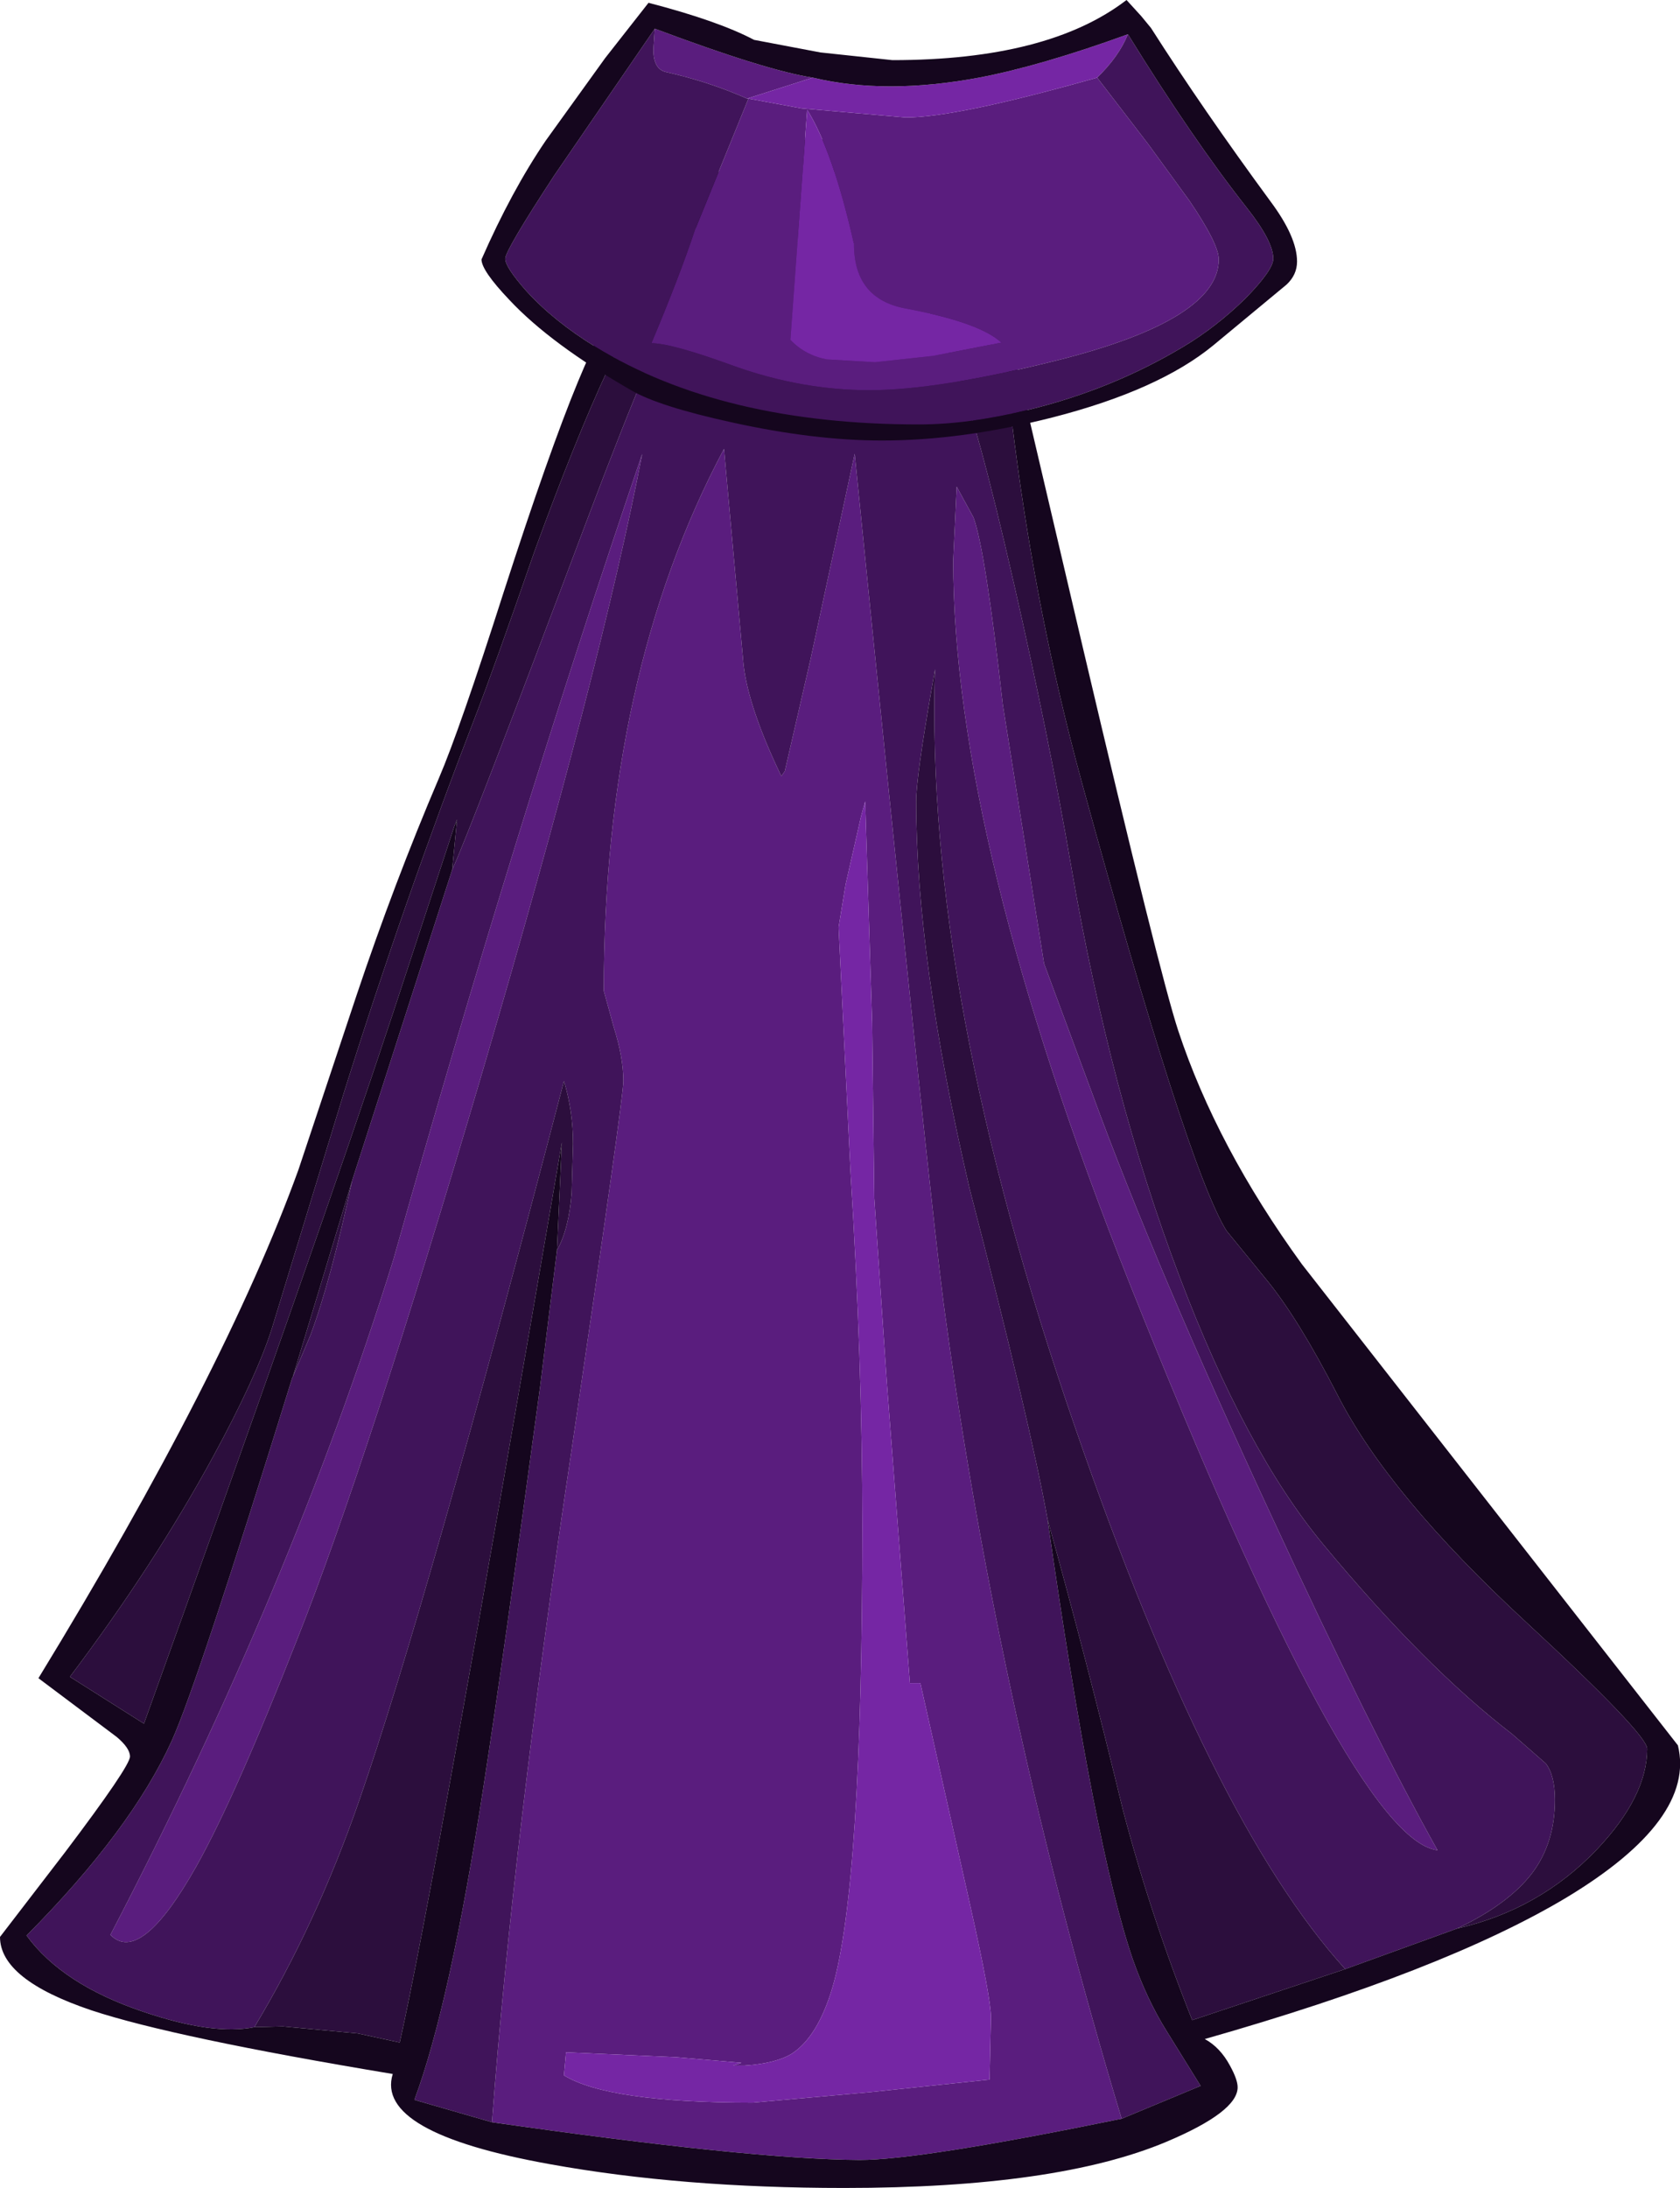<?xml version="1.0" encoding="UTF-8" standalone="no"?>
<svg xmlns:ffdec="https://www.free-decompiler.com/flash" xmlns:xlink="http://www.w3.org/1999/xlink" ffdec:objectType="shape" height="156.45px" width="120.2px" xmlns="http://www.w3.org/2000/svg">
  <g transform="matrix(1.0, 0.0, 0.0, 1.0, 64.15, 140.75)">
    <path d="M4.3 -105.95 L5.5 -103.75 Q6.35 -101.45 7.6 -90.35 L10.55 -71.85 14.0 -62.55 Q18.5 -50.25 26.8 -32.4 34.05 -16.75 38.7 -8.45 32.55 -9.2 16.7 -48.9 4.05 -80.75 4.05 -100.7 L4.3 -105.95 M16.1 10.75 Q1.7 13.7 -2.65 13.7 -10.45 13.65 -28.95 11.0 -27.45 -9.1 -23.25 -37.1 -19.55 -62.2 -19.55 -63.45 -19.55 -65.15 -20.25 -67.35 L-20.95 -69.9 Q-20.95 -92.5 -12.35 -108.65 L-10.95 -93.2 Q-10.6 -90.15 -8.25 -85.25 L-8.0 -85.6 -6.15 -93.65 -3.0 -108.3 Q2.5 -53.55 3.5 -46.55 7.4 -18.05 16.1 10.75 M1.7 -20.4 L0.95 -20.4 -0.7 -41.9 -1.6 -55.1 -1.75 -67.6 -2.25 -83.45 -2.55 -82.35 -3.65 -77.5 -4.15 -74.45 -3.3 -57.0 Q-2.45 -43.35 -2.45 -31.65 -2.45 -5.9 -4.6 1.4 -5.65 4.9 -7.5 6.1 -8.65 6.8 -10.9 6.95 L-11.7 6.95 -11.1 6.75 -15.75 6.35 -23.65 6.0 -23.8 7.65 Q-20.6 9.6 -10.3 9.6 L-1.9 8.85 6.65 7.95 6.75 3.5 Q6.75 2.15 5.3 -4.35 L1.7 -20.4 M-50.1 -7.3 Q-54.1 -0.2 -56.25 -2.4 -43.3 -27.25 -36.0 -50.7 -27.35 -81.45 -18.2 -108.3 -21.1 -93.15 -29.65 -64.05 -37.85 -36.2 -42.9 -23.5 -47.3 -12.3 -50.1 -7.3" fill="#5a1d7e" fill-rule="evenodd" stroke="none"/>
    <path d="M1.7 -20.4 L5.3 -4.35 Q6.75 2.15 6.75 3.5 L6.65 7.95 -1.9 8.85 -10.3 9.6 Q-20.6 9.6 -23.8 7.65 L-23.65 6.0 -15.75 6.35 -11.1 6.75 -11.7 6.95 -10.9 6.95 Q-8.65 6.8 -7.5 6.1 -5.65 4.9 -4.6 1.4 -2.45 -5.9 -2.45 -31.65 -2.45 -43.35 -3.3 -57.0 L-4.15 -74.45 -3.65 -77.5 -2.55 -82.35 -2.25 -83.45 -1.75 -67.6 -1.6 -55.1 -0.7 -41.9 0.95 -20.4 1.7 -20.4" fill="#7526a4" fill-rule="evenodd" stroke="none"/>
    <path d="M4.3 -105.95 L4.05 -100.7 Q4.05 -80.75 16.7 -48.9 32.55 -9.2 38.7 -8.45 34.05 -16.75 26.8 -32.4 18.5 -50.25 14.0 -62.55 L10.55 -71.85 7.6 -90.35 Q6.35 -101.45 5.5 -103.75 L4.3 -105.95 M40.1 -2.85 L32.1 0.05 Q22.5 -10.5 12.8 -38.6 2.0 -69.8 2.75 -92.9 L2.55 -91.75 Q1.4 -85.2 1.4 -83.45 1.4 -72.2 5.2 -55.85 9.6 -38.85 10.8 -32.1 14.15 -8.65 16.9 -0.65 17.9 2.2 19.3 4.45 L21.75 8.4 16.1 10.75 Q7.4 -18.05 3.5 -46.55 2.5 -53.55 -3.0 -108.3 L-6.15 -93.65 -8.0 -85.6 -8.25 -85.25 Q-10.6 -90.15 -10.95 -93.2 L-12.35 -108.65 Q-20.95 -92.5 -20.95 -69.9 L-20.25 -67.35 Q-19.55 -65.15 -19.55 -63.45 -19.55 -62.2 -23.25 -37.1 -27.45 -9.1 -28.95 11.0 L-34.5 9.4 Q-31.95 2.55 -29.55 -13.05 -28.15 -22.05 -25.5 -41.65 L-24.3 -51.35 Q-23.45 -52.85 -23.25 -55.45 L-23.15 -58.95 Q-23.15 -61.3 -23.8 -63.45 -33.55 -26.1 -38.45 -12.0 -41.5 -3.2 -45.95 4.2 -48.9 4.8 -53.9 3.1 -59.7 1.15 -62.25 -2.35 -54.75 -9.9 -51.85 -16.3 -50.0 -20.4 -43.25 -42.2 L-43.2 -42.3 -41.95 -45.25 Q-40.5 -49.1 -38.95 -56.35 L-31.8 -78.55 Q-30.55 -81.25 -22.1 -103.7 -17.1 -116.95 -15.5 -119.2 -12.55 -123.45 -5.95 -123.45 -0.5 -123.45 0.75 -121.95 L4.25 -114.1 Q5.7 -110.85 8.4 -99.0 10.9 -88.05 12.5 -78.75 15.3 -62.45 20.25 -49.45 24.95 -37.05 30.5 -30.35 37.8 -21.55 44.05 -16.75 L46.45 -14.65 Q47.1 -13.8 47.1 -12.05 47.1 -9.0 45.5 -6.85 43.8 -4.6 40.1 -2.85 M-50.1 -7.3 Q-47.3 -12.3 -42.9 -23.5 -37.85 -36.2 -29.65 -64.05 -21.1 -93.15 -18.2 -108.3 -27.35 -81.45 -36.0 -50.7 -43.3 -27.25 -56.25 -2.4 -54.1 -0.2 -50.1 -7.3" fill="#40145a" fill-rule="evenodd" stroke="none"/>
    <path d="M7.3 -120.15 Q7.65 -115.25 8.45 -109.0 10.05 -96.6 13.2 -85.0 20.8 -57.25 23.6 -52.75 L26.5 -49.2 Q28.75 -46.45 31.55 -41.0 35.2 -33.85 45.05 -24.75 53.7 -16.75 53.7 -15.7 53.7 -12.3 50.1 -8.5 46.0 -4.2 40.1 -2.85 43.8 -4.6 45.5 -6.85 47.1 -9.0 47.1 -12.05 47.1 -13.8 46.45 -14.65 L44.05 -16.75 Q37.8 -21.55 30.5 -30.35 24.95 -37.05 20.25 -49.45 15.3 -62.45 12.5 -78.75 10.9 -88.05 8.4 -99.0 5.7 -110.85 4.25 -114.1 L0.75 -121.95 Q-0.5 -123.45 -5.95 -123.45 -12.55 -123.45 -15.5 -119.2 -17.1 -116.95 -22.1 -103.7 -30.55 -81.25 -31.8 -78.55 L-31.45 -82.15 -31.65 -81.65 -36.0 -68.4 Q-41.5 -51.8 -53.85 -17.5 L-59.15 -20.85 Q-53.15 -28.8 -48.9 -36.6 -45.8 -42.3 -44.7 -45.75 L-39.55 -62.6 Q-35.25 -76.3 -30.15 -89.5 -28.85 -92.85 -25.9 -101.35 -23.0 -109.3 -20.7 -114.25 -13.75 -128.9 -6.15 -128.9 L-2.7 -127.95 4.7 -125.55 Q5.55 -124.95 6.3 -123.2 7.0 -121.7 7.3 -120.15 M32.1 0.05 L21.15 3.7 Q18.2 -3.7 16.2 -11.3 13.6 -22.05 10.8 -32.1 9.6 -38.85 5.2 -55.85 1.4 -72.2 1.4 -83.45 1.4 -85.2 2.55 -91.75 L2.75 -92.9 Q2.0 -69.8 12.8 -38.6 22.5 -10.5 32.1 0.05 M-24.3 -51.35 L-23.95 -59.05 Q-33.15 -5.35 -35.55 5.3 L-38.55 4.65 -43.9 4.15 -45.95 4.2 Q-41.5 -3.2 -38.45 -12.0 -33.55 -26.1 -23.8 -63.45 -23.15 -61.3 -23.15 -58.95 L-23.25 -55.45 Q-23.45 -52.85 -24.3 -51.35 M-43.2 -42.3 L-38.95 -56.35 Q-40.5 -49.1 -41.95 -45.25 L-43.2 -42.3" fill="#2c0e3d" fill-rule="evenodd" stroke="none"/>
    <path d="M7.3 -120.15 L13.3 -94.55 Q18.8 -71.15 20.15 -67.05 22.9 -58.75 29.0 -50.35 L55.9 -15.95 Q57.2 -10.65 47.9 -5.05 39.1 0.2 22.05 5.05 23.15 5.65 23.85 6.95 24.4 7.95 24.4 8.5 24.4 10.25 19.3 12.4 11.45 15.7 -3.75 15.7 -15.4 15.7 -24.8 14.0 -37.35 11.75 -36.05 7.55 -51.7 4.95 -57.6 3.0 -64.15 0.8 -64.15 -2.25 L-59.5 -8.3 Q-54.85 -14.45 -54.85 -15.15 -54.85 -15.75 -55.8 -16.55 L-61.4 -20.75 Q-48.05 -42.6 -42.8 -57.1 L-38.65 -69.55 Q-35.95 -77.6 -32.75 -85.1 -31.25 -88.6 -28.1 -98.45 -24.85 -108.5 -22.8 -113.45 -15.6 -130.8 -6.05 -130.8 -2.0 -130.8 0.3 -129.65 2.35 -128.6 4.7 -125.55 L-2.7 -127.95 -6.15 -128.9 Q-13.75 -128.9 -20.7 -114.25 -23.0 -109.3 -25.9 -101.35 -28.85 -92.85 -30.15 -89.5 -35.25 -76.3 -39.55 -62.6 L-44.7 -45.75 Q-45.8 -42.3 -48.9 -36.6 -53.15 -28.8 -59.15 -20.85 L-53.85 -17.5 Q-41.5 -51.8 -36.0 -68.4 L-31.65 -81.65 -31.45 -82.15 -31.8 -78.55 -38.95 -56.35 -43.2 -42.3 -43.25 -42.2 Q-50.0 -20.4 -51.85 -16.3 -54.75 -9.9 -62.25 -2.35 -59.7 1.15 -53.9 3.1 -48.9 4.8 -45.95 4.2 L-43.9 4.15 -38.55 4.65 -35.55 5.3 Q-33.15 -5.35 -23.95 -59.05 L-24.3 -51.35 -25.5 -41.65 Q-28.15 -22.05 -29.55 -13.05 -31.95 2.55 -34.5 9.4 L-28.95 11.0 Q-10.45 13.65 -2.65 13.7 1.7 13.7 16.1 10.75 L21.75 8.4 19.3 4.45 Q17.9 2.2 16.9 -0.65 14.15 -8.65 10.8 -32.1 13.6 -22.05 16.2 -11.3 18.2 -3.7 21.15 3.7 L32.1 0.05 40.1 -2.85 Q46.0 -4.2 50.1 -8.5 53.7 -12.3 53.7 -15.7 53.7 -16.75 45.05 -24.75 35.2 -33.85 31.55 -41.0 28.75 -46.45 26.5 -49.2 L23.6 -52.75 Q20.8 -57.25 13.2 -85.0 10.05 -96.6 8.45 -109.0 7.65 -115.25 7.3 -120.15" fill="#15061e" fill-rule="evenodd" stroke="none"/>
    <path d="M14.35 -135.2 L18.0 -130.45 20.95 -126.4 Q23.05 -123.3 23.05 -122.2 23.05 -117.9 11.55 -115.0 3.0 -112.85 -1.95 -112.85 -6.75 -112.85 -11.55 -114.55 -16.2 -116.25 -17.55 -116.2 -15.55 -120.95 -14.45 -124.25 L-10.6 -133.7 -6.8 -133.0 0.65 -132.35 Q4.3 -132.35 14.35 -135.2 M-10.7 -133.7 Q-13.4 -134.9 -16.5 -135.6 -17.4 -135.8 -17.4 -137.2 L-17.3 -138.7 Q-9.3 -135.7 -6.0 -135.2 L-10.7 -133.7 M7.5 -116.25 Q5.95 -117.7 0.6 -118.7 -3.05 -119.4 -3.05 -123.3 -4.55 -129.95 -6.4 -132.9 L-7.6 -116.45 Q-6.55 -115.35 -5.0 -115.05 L-1.55 -114.85 2.6 -115.3 7.5 -116.25" fill="#5a1d7e" fill-rule="evenodd" stroke="none"/>
    <path d="M14.35 -135.2 Q4.3 -132.35 0.65 -132.35 L-6.8 -133.0 -10.6 -133.7 -10.7 -133.7 -6.0 -135.2 Q-0.8 -133.95 5.9 -135.2 10.35 -136.05 16.55 -138.3 15.9 -136.7 14.35 -135.2 M7.5 -116.25 L2.6 -115.3 -1.55 -114.85 -5.0 -115.05 Q-6.55 -115.35 -7.6 -116.45 L-6.4 -132.9 Q-4.55 -129.95 -3.05 -123.3 -3.05 -119.4 0.6 -118.7 5.95 -117.7 7.5 -116.25" fill="#7526a4" fill-rule="evenodd" stroke="none"/>
    <path d="M-10.6 -133.7 L-14.45 -124.25 Q-15.55 -120.95 -17.55 -116.2 -16.2 -116.25 -11.55 -114.55 -6.75 -112.85 -1.95 -112.85 3.0 -112.85 11.55 -115.0 23.05 -117.9 23.05 -122.2 23.05 -123.3 20.95 -126.4 L18.0 -130.45 14.35 -135.2 Q15.9 -136.7 16.55 -138.3 21.15 -130.85 25.05 -125.9 26.95 -123.5 26.95 -122.25 26.95 -121.45 24.95 -119.4 22.85 -117.35 20.5 -115.95 15.4 -112.9 9.45 -111.45 5.15 -110.4 1.6 -110.4 -12.5 -110.4 -21.55 -115.95 -24.55 -117.8 -26.5 -119.95 -28.0 -121.65 -28.0 -122.25 -28.0 -122.85 -24.5 -128.2 L-17.3 -138.7 -17.4 -137.2 Q-17.4 -135.8 -16.5 -135.6 -13.4 -134.9 -10.7 -133.7 L-10.6 -133.7" fill="#40145a" fill-rule="evenodd" stroke="none"/>
    <path d="M-17.3 -138.7 L-24.5 -128.2 Q-28.0 -122.85 -28.0 -122.25 -28.0 -121.65 -26.5 -119.95 -24.55 -117.8 -21.55 -115.95 -12.5 -110.4 1.6 -110.4 5.15 -110.4 9.45 -111.45 15.4 -112.9 20.5 -115.95 22.85 -117.35 24.95 -119.4 26.95 -121.45 26.95 -122.25 26.95 -123.5 25.05 -125.9 21.15 -130.85 16.55 -138.3 10.35 -136.05 5.9 -135.2 -0.8 -133.95 -6.0 -135.2 -9.3 -135.7 -17.3 -138.7 M17.5 -139.6 L18.2 -138.75 Q21.9 -132.95 26.75 -126.35 28.65 -123.8 28.65 -122.05 28.65 -121.1 27.9 -120.4 L22.65 -116.05 Q18.75 -112.85 11.15 -110.9 4.65 -109.25 -1.05 -109.25 -5.9 -109.25 -11.8 -110.55 -17.05 -111.7 -19.0 -112.85 -24.75 -116.15 -27.7 -119.3 -29.7 -121.4 -29.7 -122.2 -27.55 -127.1 -25.1 -130.7 L-20.85 -136.6 -17.75 -140.55 Q-12.75 -139.25 -10.2 -137.9 L-5.45 -137.0 -0.3 -136.45 Q10.85 -136.45 16.45 -140.75 L17.5 -139.6" fill="#15061e" fill-rule="evenodd" stroke="none"/>
  </g>
</svg>
